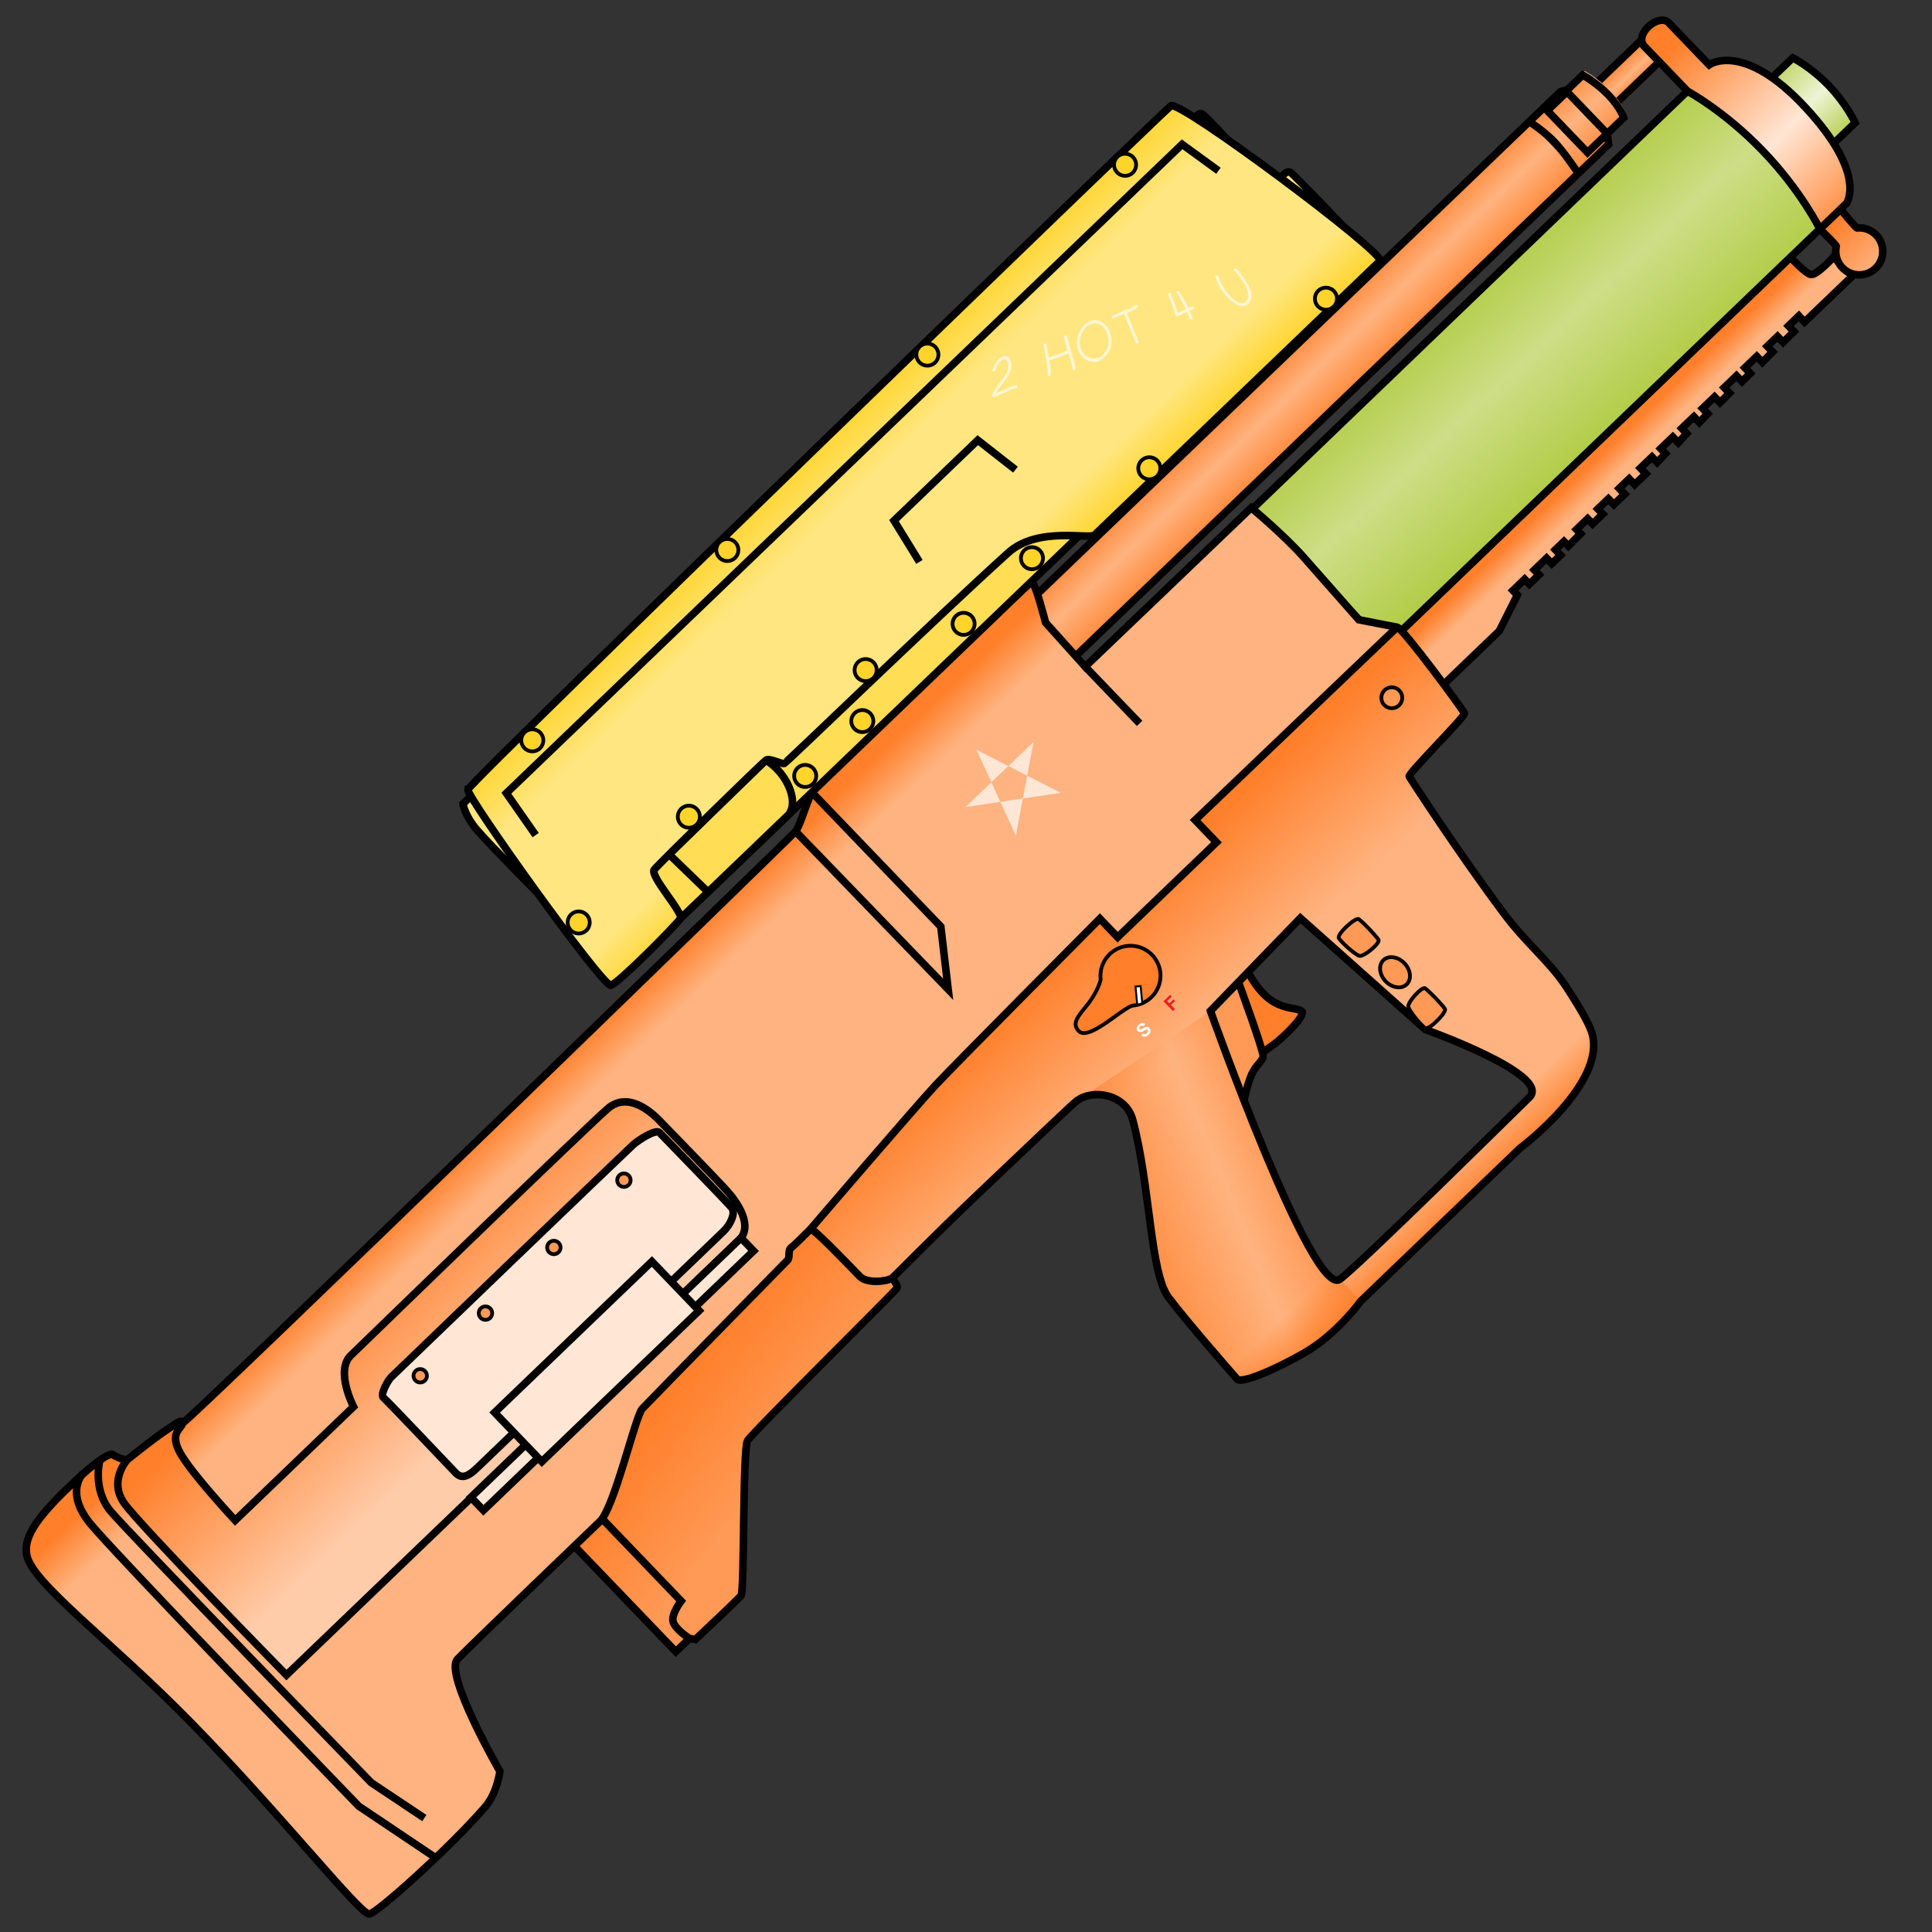 <svg xmlns="http://www.w3.org/2000/svg" xmlns:xlink="http://www.w3.org/1999/xlink" viewBox="0 0 256 256">
    <rect x="0" y="0" width="256" height="256" fill="#333333" stroke="none"/>
    <defs>
        <linearGradient id="innoGrad3">
            <stop offset="0" stop-color="#abc837"/>
            <stop offset=".459" stop-color="#abc837" stop-opacity="0"/>
            <stop offset="1" stop-color="#abc837"/>
        </linearGradient>
        <linearGradient id="innoGrad8">
            <stop offset="0" stop-color="#ff7f2a"/>
            <stop offset=".459" stop-color="#ff7f2a" stop-opacity="0"/>
            <stop offset="1" stop-color="#ff7f2a"/>
        </linearGradient>
        <linearGradient id="innoGrad7">
            <stop offset="0" stop-color="#ff7f2a" stop-opacity="0"/>
            <stop offset="1" stop-color="#ff7f2a"/>
        </linearGradient>
        <linearGradient id="innoGrad6">
            <stop offset="0" stop-color="#ff7f2a" stop-opacity="0"/>
            <stop offset="1" stop-color="#ff7f2a"/>
        </linearGradient>
        <linearGradient id="innoGrad2">
            <stop offset="0" stop-color="#ff7f2a"/>
            <stop offset=".065" stop-color="#ff7f2a" stop-opacity="0"/>
            <stop offset=".933" stop-color="#ff7f2a" stop-opacity="0"/>
            <stop offset="1" stop-color="#ff7f2a"/>
        </linearGradient>
        <linearGradient id="innoGrad1">
            <stop offset="0" stop-color="#ffd42a"/>
            <stop offset=".197" stop-color="#ffd42a" stop-opacity="0"/>
            <stop offset=".75" stop-color="#ffd42a" stop-opacity="0"/>
            <stop offset="1" stop-color="#ffd42a"/>
        </linearGradient>
        <linearGradient id="linearGradient990" x1="144.949" x2="144.814" y1="94.644" y2="66.441" gradientUnits="userSpaceOnUse" xlink:href="#innoGrad1"/>
        <linearGradient id="linearGradient1031" x1="104.983" x2="104.585" y1="95.005" y2="172.7" gradientUnits="userSpaceOnUse" xlink:href="#innoGrad2"/>
        <linearGradient id="linearGradient1054" x1="125.362" x2="125.644" y1="139.429" y2="123.972" gradientUnits="userSpaceOnUse" xlink:href="#innoGrad7"/>
        <linearGradient id="linearGradient1054-0" x1="135.334" x2="109.345" y1="154.099" y2="143.914" gradientUnits="userSpaceOnUse" xlink:href="#innoGrad8"/>
        <linearGradient id="linearGradient1119" x1="73.703" x2="71.538" y1="140.518" y2="127.162" gradientUnits="userSpaceOnUse" xlink:href="#innoGrad6"/>
        <linearGradient id="linearGradient1173" x1="50.845" x2="50.87" y1="116.219" y2="96.286" gradientUnits="userSpaceOnUse" xlink:href="#innoGrad6"/>
        <linearGradient id="linearGradient1196" x1="198.79" x2="198.468" y1="100.045" y2="126.893" gradientUnits="userSpaceOnUse" xlink:href="#innoGrad3"/>
        <linearGradient id="linearGradient1219" x1="239.355" x2="238.925" y1="126.403" y2="99.42" gradientUnits="userSpaceOnUse" xlink:href="#innoGrad8"/>
        <linearGradient id="linearGradient1257" x1="246.754" x2="246.916" y1="119.673" y2="106.516" gradientUnits="userSpaceOnUse" xlink:href="#innoGrad3"/>
        <linearGradient id="linearGradient1280" x1="238.651" x2="238.535" y1="131.152" y2="124.502" gradientUnits="userSpaceOnUse" xlink:href="#innoGrad6"/>
        <linearGradient id="linearGradient1311" x1="208.854" x2="208.861" y1="127.761" y2="125.103" gradientUnits="userSpaceOnUse" xlink:href="#innoGrad6"/>
        <linearGradient id="linearGradient1334" x1="195.631" x2="195.642" y1="93.238" y2="103.305" gradientUnits="userSpaceOnUse" xlink:href="#innoGrad8"/>
        <linearGradient id="linearGradient1357" x1="235.297" x2="235.303" y1="100.034" y2="96.295" gradientUnits="userSpaceOnUse" xlink:href="#innoGrad8"/>
    </defs>
    <g>
        <path fill="#ffb380" d="M211.586 10.981l5.701-5.474 2.573 2.68-5.7 5.474z"/>
        <path fill="url(#linearGradient1357)" stroke="#000" stroke-miterlimit="10" stroke-width=".796" d="M230.715 96.542h6.293V99.5h-6.293z" transform="scale(1.256) rotate(-43.837 90.485 130.003)"/>
        <path fill="#ffb380" d="M137.381 78.49l69.648-66.877.99-.328 1.964-1.885s1.82.988 3.414 2.65c1.594 1.66 2.023 3.012 2.023 3.012l-2.19 2.103.193 1.411-71.03 68.204-5.286-2.76z"/>
        <path fill="url(#linearGradient1334)" stroke="#000" stroke-miterlimit="10" stroke-width=".796" d="M150.42 94.557h76.876l.75.358h2.167s.5 1.571.5 3.404-.5 2.846-.5 2.846h-2.417l-.667.917h-78.403l-1.513-4.5z" transform="scale(1.256) rotate(-43.837 90.485 130.003)"/>
        <path fill="none" stroke="#000" stroke-miterlimit="10" stroke-width="1" d="M205.03 14.66l2.605-2.5 5.328 5.549-2.605 2.5z"/>
        <path fill="#414042" stroke="#000" stroke-miterlimit="10" stroke-width="1" d="M202.468 15.993s2.14 1.398 3.445 2.757c1.305 1.359 3.101 4.06 3.101 4.06"/>
        <path fill="#ffb380" d="M190.173 91.764l8.493-8.156 2.392-4.763-.58-.605 1.547-1.485.617.642 1.283-1.233-.616-.642 1.623-1.559.69.718 1.169-1.123-.69-.718 1.133-1.087.58.604 1.625-1.634-.543-.566 1.472-1.413.652.68 1.36-1.306-.653-.68 1.396-1.34.726.756 1.435-1.378-.726-.756 1.321-1.268.725.755 1.485-1.425-.725-.756 1.535-1.474.689.718 1.102-1.164-.636-.663 1.604-1.54.727.757 1.117-1.218-.654-.682 1.604-1.54.727.757 1.097-1.162-.672-.7 1.585-1.523.727.757 1.248-1.27-.691-.72 1.623-1.559.728.758 1.095-1.088-.708-.738 1.566-1.504.745.775 1.36-1.379-.708-.737 1.36-1.305.744.775 1.435-1.414-.728-.758 1.378-1.323.745.81 6.322-6.068-2.464-2.567s-2.162 2.397-2.975 2.343c-.685-.046-2.747-2.294-2.747-2.294l-53.306 51.185z"/>
        <path fill="url(#linearGradient1311)" stroke="#000" stroke-miterlimit="10" stroke-width=".796" d="M173.871 131.127h9.375l4-1.417v-.667h1.708v.709h1.417v-.709h1.792v.792h1.291v-.792h1.25v.667l1.834-.042v-.625h1.625v.75h1.5v-.75h1.541v.834h1.584v-.834h1.458v.834h1.639v-.834h1.694v.792l1.275-.061v-.731h1.771v.836l1.313-.084v-.752h1.771v.836l1.271-.063v-.773h1.75v.836l1.417-.042v-.794h1.792v.836l1.229-.021v-.814h1.729v.856l1.542-.042v-.814h1.5v.856l1.604-.021v-.836h1.521l-.019.876 6.977.001v-2.833s-2.563.184-3-.295c-.368-.404-.313-2.832-.313-2.832h-58.838z" transform="scale(1.256) rotate(-43.837 90.485 130.003)"/>
        <path fill="#ffb380" d="M248.61 31.15a3.113 3.113 0 1 1-4.492 4.314 3.113 3.113 0 0 1-.8-2.809c.035-.163-2.18-2.308-2.18-2.308l2.736-2.627s2.053 2.498 2.2 2.485a3.11 3.11 0 0 1 2.537.945z"/>
        <path fill="url(#linearGradient1280)" stroke="#000" stroke-miterlimit="10" stroke-width=".796" d="M240.856 128.542a2.479 2.479 0 1 1-4.959 0c0-.854.432-1.607 1.09-2.054.11-.075.021-2.528.021-2.528h3.019s-.198 2.567-.107 2.64c.57.454.936 1.155.936 1.942z" transform="scale(1.256) rotate(-43.837 90.485 130.003)"/>
        <path fill="#eef4d7" d="M234.422 10.672l3.133-3.008s2.382 1.195 4.774 3.686c2.392 2.492 3.49 4.92 3.49 4.92l-3.133 3.009z"/>
        <path fill="url(#linearGradient1257)" stroke="#000" stroke-miterlimit="10" stroke-width=".796" d="M244 108.957h3.458s.709 2 .709 4.75-.709 4.75-.709 4.75H244z" transform="scale(1.256) rotate(-43.837 90.485 130.003)"/>
        <path fill="#ffe6d5" d="M223.23 11.696l-5.327-5.548c-1.487-1.548 1.906-4.498 3.239-3.11l5.327 5.548s4.509-3.24 12.767 5.663 5.429 12.712 5.429 12.712l-3.527 3.386-17.908-18.65z"/>
        <path fill="url(#linearGradient1219)" stroke="#000" stroke-miterlimit="10" stroke-width=".796" d="M237.009 103.373v-6.124c0-1.709 3.575-1.532 3.575 0v6.124s4.376.625 4.209 10.292c-.167 9.667-3.892 10.294-3.892 10.294h-3.893v-20.586z" transform="scale(1.256) rotate(-43.837 90.485 130.003)"/>
        <path fill="#cdde87" d="M165.962 67.416l57.631-55.342s4.9 2.622 10.012 7.946c5.112 5.323 7.533 10.326 7.533 10.326l-57.634 55.34z"/>
        <path fill="url(#linearGradient1196)" stroke="#000" stroke-miterlimit="10" stroke-width=".796" d="M173.392 103.794l63.615-.002s1.368 4.208 1.368 10.084c0 5.876-1.368 10.084-1.368 10.084h-63.615z" transform="scale(1.256) rotate(-43.837 90.485 130.003)"/>
    </g>
    <g transform="scale(1.256) rotate(-43.837 90.485 130.003)">
        <path fill="#ff7f2a" stroke="#000" stroke-miterlimit="10" stroke-width=".796" d="M139.208 138.782s-.778 2.303-.208 4.177c.424 1.39 1.209 1.958 1.417 2.583.208.625-2.154.726-4 .625-1.846-.101-6.584-1.333-6.584-1.333l2.709-6.792z"/>
        <path fill="#f95" stroke="#000" stroke-miterlimit="10" stroke-width=".796" d="M129.517 148.198s1.394-.969 2.441-1.406c1.047-.437 1.802-.209 2.229-.542.427-.333 3.557-7.468 3.557-7.468h-5.535z"/>
        <path fill="#f95" d="M46 148.625h2l.375.5s6.085.084 6.688 0c.603-.084 10.814-11.04 11.813-11.313.999-.273 22.207-.563 22.519-.688.312-.125.355-1.124.355-1.124v-13.188L46 124.75z"/>
        <path fill="url(#linearGradient1119)" stroke="#000" stroke-miterlimit="10" stroke-width=".796" d="M46 148.625h2l.375.5s6.085.084 6.688 0c.603-.084 10.814-11.04 11.813-11.313.999-.273 22.207-.563 22.519-.688.312-.125.355-1.124.355-1.124v-13.188L46 124.75z"/>
        <path fill="#ffb380" d="M173.375 103.625s.5 4.589.373 7.583l-.373 8.792s2 2.873 2.375 3.375c.375.502-1.021 11.125-1.17 11.462-.149.337-8.765.447-8.83.788-.065.341-1.769 9.079-2.795 17.297-.496 3.974-.029 6.986-.609 10.121-.476 2.564-.962 4.548-1.432 5.457C158.373 173.417 147 172 147 172h-23.25s-3.674.666-7.249 0c-2.077-.387-7.923-2.186-7.876-3.125.09-1.792.375-8 .753-11.204.378-3.204 6.814-9.877 10.25-16.124 1.375-2.5-.792-5.334-2.917-5.542-.771-.075-7.458-.083-14.125-.125-6.831-.043-12.541.16-12.836.12-.58-.078-2.329-1.372-2.329-2.497 0-1.919-.013-7.197-.296-7.19-.283.007-2.296.06-2.813 0-.517-.06-.772.675-1.188.688-.416.013-20.883.622-21.938.688-1.055.066-9.344 5.483-11.429 5.483-2.085 0-18.539-.01-20.914.073-2.124.074-4.97 11.631-4.97 11.631s-1.773 1.446-3.695 1.629c-5.599.533-16.131.192-16.68-.316-.737-.684.567-14.143.43-27.645-.121-12.113-1.915-22.252-.248-24.714.956-1.412 2.914-2.079 8.04-2.083 6.292-.005 5.843.816 5.843.816s.343 1.149.75 1.375c.407.226 6.365.351 6.813 1.25.168.338 89.128-.147 89.922-.232.794-.085 3.629-1.786 4.328-1.83.711-.045 31.67-.206 31.875.125.205.331-1.919 4.082-1.919 4.082l-.208 6.25zM133.5 138.938s-13.25 29.375-9.75 29.875c2.443.349 26.206 0 27.688 0 3.438 0-2.938-12.75-2.938-12.75l-1.375-17.625z"/>
        <path fill="url(#linearGradient1054-0)" d="M123.75 168.813c-3.5-.5 9.75-29.875 9.75-29.875l-16.79-2.934c2.126.208 4.294 3.043 2.919 5.543-3.436 6.247-9.872 12.919-10.25 16.123-.378 3.204-.664 9.413-.754 11.205-.047.939 5.8 2.738 7.877 3.125 3.575.666 7.248 0 7.248 0z"/>
        <path fill="url(#linearGradient1054)" d="M87.125 126.313c.283-.007.297 5.27.297 7.19 0 1.124 1.748 2.42 2.328 2.497.295.04 6.005-.164 12.836-.12 6.667.041 13.354.05 14.125.124 2.125.208 4.293 3.043 2.918 5.543-3.436 6.247-9.872 12.92-10.25 16.123-.378 3.204-.664 9.413-.754 11.205-.047.94 5.8 2.738 7.877 3.125 3.575.666 7.248 0 7.248 0H147s11.373 1.417 13.914-3.5c.47-.909.956-2.893 1.432-5.457.58-3.135.113-6.147.61-10.12 1.025-8.219 2.729-16.957 2.794-17.298.065-.34 8.681-.452 8.83-.789.15-.337 1.545-10.96 1.17-11.462l-29.465-.083v3.25h-14.457v-2.708l-24.182.765zm60 12.125l1.375 17.625s6.377 12.75 2.94 12.75c-1.483 0-25.247.349-27.69 0-3.5-.5 9.75-29.875 9.75-29.875z"/>
        <path fill="url(#linearGradient1031)" stroke="#000" stroke-miterlimit="10" stroke-width=".796" d="M173.375 103.625s.5 4.589.373 7.583l-.373 8.792s2 2.873 2.375 3.375c.375.502-1.021 11.125-1.17 11.462-.149.337-8.765.447-8.83.788-.065.341-1.769 9.079-2.795 17.297-.496 3.974-.029 6.986-.609 10.121-.476 2.564-.962 4.548-1.432 5.457C158.373 173.417 147 172 147 172h-23.25s-3.674.666-7.249 0c-2.077-.387-7.923-2.186-7.876-3.125.09-1.792.375-8 .753-11.204.378-3.204 6.814-9.877 10.25-16.124 1.375-2.5-.792-5.334-2.917-5.542-.771-.075-7.458-.083-14.125-.125-6.831-.043-12.541.16-12.836.12-.58-.078-2.329-1.372-2.329-2.497 0-1.919-.013-7.197-.296-7.19-.283.007-2.296.06-2.813 0-.517-.06-.772.675-1.188.688-.416.013-20.883.622-21.938.688-1.055.066-9.344 5.483-11.429 5.483-2.085 0-18.539-.01-20.914.073-2.124.074-4.97 11.631-4.97 11.631s-1.773 1.446-3.695 1.629c-5.599.533-16.131.192-16.68-.316-.737-.684.567-14.143.43-27.645-.121-12.113-1.915-22.252-.248-24.714.956-1.412 2.914-2.079 8.04-2.083 6.292-.005 5.843.816 5.843.816s.343 1.149.75 1.375c.407.226 6.365.351 6.813 1.25.168.338 89.128-.147 89.922-.232.794-.085 3.629-1.786 4.328-1.83.711-.045 31.67-.206 31.875.125.205.331-1.919 4.082-1.919 4.082l-.208 6.25zM133.5 138.938s-13.25 29.375-9.75 29.875c2.443.349 26.206 0 27.688 0 3.438 0-2.938-12.75-2.938-12.75l-1.375-17.625z"/>
        <path fill="none" stroke="#000" stroke-miterlimit="10" stroke-width=".796" d="M50.104 133.131v12.032s-1.677.256-2.104.958c-.427.702 0 2.504 0 2.504M149.123 103.582v8.293M119.146 93.175v19.638l-4.021 5.312-.078-23.17M16.16 91.977s-2.708 1.625-2.908 4.689c-.2 3.064 0 39.667 0 39.667l1.454 6.584"/>
        <path fill="none" stroke="#000" stroke-miterlimit="10" stroke-width=".796" d="M13.938 91.747s-2.821.031-3.144 4.41c-.323 4.379-.21 41.055-.21 41.055l2.083 9.562M87.125 126.313s16.836-1.637 19.997-1.813c3.161-.176 24.706-.667 24.706-.667v2.708h14.457v-3.25l29.465.083"/>
        <path fill="#fca" d="M25.125 95.188c-.373.396-1.664-.323-2.313 2.063-.649 2.386-.75 9.188-.75 9.188h17.313s1.208-4.094 3.542-4.104c2.334-.01 35.417-.167 37.667 0s2.979 2.417 2.979 4.729c0 .688.062 8.604 0 10.313-.062 1.709-.587 4.531-2.688 4.563-2.101.032-66.213.014-66.213.014s-.237-22.072.213-24.954c.45-2.882 3.438-3.063 3.438-3.063s3.472.309 4.915.574c1.443.265 2.27.281 1.897.677z"/>
        <path fill="url(#linearGradient1173)" stroke="#000" stroke-miterlimit="10" stroke-width=".796" d="M25.125 95.188c-.373.396-1.664-.323-2.313 2.063-.649 2.386-.75 9.188-.75 9.188h17.313s1.208-4.094 3.542-4.104c2.334-.01 35.417-.167 37.667 0s2.979 2.417 2.979 4.729c0 .688.062 8.604 0 10.313-.062 1.709-.587 4.531-2.688 4.563-2.101.032-66.213.014-66.213.014s-.237-22.072.213-24.954c.45-2.882 3.438-3.063 3.438-3.063s3.472.309 4.915.574c1.443.265 2.27.281 1.897.677z"/>
        <path fill="#ffe6d5" stroke="#000" stroke-miterlimit="10" stroke-width=".796" d="M41.688 121.906h39.511v1.907H41.688zM82.688 107.938c0 .563.065 10.001 0 11-.042.651-1.25 1.188-2.375 1.188H44.25c-1.438 0-1.938-.375-1.938-1.188s.063-10.5 0-11 1.625-.993 2.063-1c.875-.015 34.563-.033 35.438 0 .73.027 2.875.437 2.875 1z"/>
        <path fill="#ffe6d5" stroke="#000" stroke-miterlimit="10" stroke-width=".796" d="M49.688 117.188h23v7.188h-23z"/>
        <circle cx="46.708" cy="108.957" r=".708" fill="#f95" stroke="#000" stroke-miterlimit="10" stroke-width=".398"/>
        <circle cx="56.252" cy="108.957" r=".708" fill="#f95" stroke="#000" stroke-miterlimit="10" stroke-width=".398"/>
        <circle cx="66.252" cy="108.957" r=".708" fill="#f95" stroke="#000" stroke-miterlimit="10" stroke-width=".398"/>
        <circle cx="76.502" cy="108.957" r=".708" fill="#f95" stroke="#000" stroke-miterlimit="10" stroke-width=".398"/>
        <g>
            <path fill="#ed1c24" d="M130.637 136.2v-1.432h.98v.244h-.69v.339h.598v.242h-.598v.606l-.29.001z"/>
            <path fill="#fff" d="M126.448 135.736l.281-.027a.34.34 0 0 0 .104.208.312.312 0 0 0 .209.068c.093 0 .162-.02.209-.059a.18.18 0 0 0 .071-.14.126.126 0 0 0-.029-.086.248.248 0 0 0-.105-.062 3.007 3.007 0 0 0-.231-.064c-.155-.038-.264-.086-.326-.142a.377.377 0 0 1 .11-.638.694.694 0 0 1 .28-.05c.18 0 .316.037.407.116a.422.422 0 0 1 .142.317l-.288.011c-.012-.073-.04-.127-.079-.158-.041-.032-.102-.045-.184-.045a.334.334 0 0 0-.197.05.104.104 0 0 0-.046.089.11.11 0 0 0 .042.087c.037.03.125.063.266.096.141.033.245.067.313.103.067.036.12.084.158.146a.424.424 0 0 1 .057.228.423.423 0 0 1-.261.389.806.806 0 0 1-.312.053c-.181 0-.32-.044-.417-.127a.536.536 0 0 1-.174-.363z"/>
        </g>
        <path fill="#ff7f2a" stroke="#000" stroke-miterlimit="10" stroke-width=".398" d="M132.481 132.368a3.166 3.166 0 0 1-4.449.52c-.783-.62-5.934-.494-6.016-1.997-.07-1.29 1.352-1.23 2.796-1.454 1.228-.19 2.487-.727 2.701-.998a3.167 3.167 0 0 1 4.968 3.929z"/>
        <path fill="#fff" stroke="#000" stroke-miterlimit="10" stroke-width=".199" d="M128.378 133.122l1.201-1.518.425.336-1.127 1.426z"/>
        <path fill="#f95" stroke="#000" stroke-miterlimit="10" stroke-width=".398" d="M148.582 142.792c-.095.698.042 2.282.25 2.792.189.464 2.614.617 2.666.208.084-.665.107-2.302 0-3-.063-.412-2.851-.481-2.916 0zM148.582 155.911c-.095-.698.042-2.282.25-2.792.189-.464 2.614-.617 2.666-.208.084.665.107 2.302 0 3-.063.412-2.851.482-2.916 0z"/>
        <ellipse cx="150.373" cy="149.479" fill="#f95" stroke="#000" stroke-miterlimit="10" stroke-width=".398" rx="1.375" ry="1.771"/>
        <circle cx="170.184" cy="128.354" r="1.104" fill="#f95" stroke="#000" stroke-miterlimit="10" stroke-width=".398"/>
        <path fill="#ffe6d5" fill-rule="evenodd" d="M134.781 101.953l-3.285 9.432 8.193-5.845-9.928-.02 8.285 5.88z"/>
    </g>
    <g transform="scale(1.256) rotate(-43.837 90.485 130.003)">
        <path fill="#ffe680" stroke="#000" stroke-miterlimit="10" stroke-width=".796" d="M92.919 68.558H91.75s-.701.988-.83 2.879 0 9.259 0 9.259zM197.573 69.794l.894 4.087s.041-3.444-.051-3.801c-.092-.357-.843-.286-.843-.286zM199.708 80.697s1.042-.291 1.167.334c.084.418.072 7.936.072 7.936z"/>
        <path fill="#fd5" stroke="#000" stroke-miterlimit="10" stroke-width=".796" d="M99.543 86.041l.373 7.134h58.296v-5.717z"/>
        <path fill="#fd5" stroke="#000" stroke-miterlimit="10" stroke-width=".796" d="M118 87.375s.558 1.83-.248 3.833-2.083 1.967-2.083 1.967h-11.708l-.211-5.708z"/>
        <path fill="#ffe680" d="M93.166 67.833c-.621.455-4.165 24.933-3.416 25.341.749.408 9.5.175 10.166 0 .666-.175.771-5.536 1.586-5.633 1.04-.123 16.008-.235 16.499-.167.439.061.832 1.375 1.145 1.583.176.117 21.255.001 32.438.333 4.208.125 7.164 4.958 7.872 4.958.708 0 40.754.007 41.754 0 1.008-.007-3.459-26.958-4.584-27.083-1.125-.125-102.839.213-103.46.668z"/>
        <path fill="url(#linearGradient990)" stroke="#000" stroke-miterlimit="10" stroke-width=".796" d="M93.166 67.833c-.621.455-4.165 24.933-3.416 25.341.749.408 9.5.175 10.166 0 .666-.175.771-5.536 1.586-5.633 1.04-.123 16.008-.235 16.499-.167.439.061.832 1.375 1.145 1.583.176.117 21.255.001 32.438.333 4.208.125 7.164 4.958 7.872 4.958.708 0 40.754.007 41.754 0 1.008-.007-3.459-26.958-4.584-27.083-1.125-.125-102.839.213-103.46.668z"/>
        <path fill="none" stroke="#000" stroke-miterlimit="10" stroke-width=".796" d="M95.001 76.249l.833-5.332h98.834l.832 4.666M144.168 83.5l1.082-5h12.251l.711 5"/>
        <circle cx="101.669" cy="68.79" r="1.166" fill="#ffd42a" stroke="#000" stroke-miterlimit="10" stroke-width=".398"/>
        <circle cx="130.418" cy="68.558" r="1.166" fill="#ffd42a" stroke="#000" stroke-miterlimit="10" stroke-width=".398"/>
        <circle cx="159.918" cy="68.306" r="1.166" fill="#ffd42a" stroke="#000" stroke-miterlimit="10" stroke-width=".398"/>
        <circle cx="188.833" cy="68.306" r="1.166" fill="#ffd42a" stroke="#000" stroke-miterlimit="10" stroke-width=".398"/>
        <circle cx="194.334" cy="93.174" r="1.166" fill="#ffd42a" stroke="#000" stroke-miterlimit="10" stroke-width=".398"/>
        <circle cx="168.5" cy="93.174" r="1.166" fill="#ffd42a" stroke="#000" stroke-miterlimit="10" stroke-width=".398"/>
        <circle cx="153" cy="91.44" r="1.166" fill="#ffd42a" stroke="#000" stroke-miterlimit="10" stroke-width=".398"/>
        <circle cx="143.002" cy="91.44" r="1.166" fill="#ffd42a" stroke="#000" stroke-miterlimit="10" stroke-width=".398"/>
        <circle cx="128.19" cy="91.44" r="1.166" fill="#ffd42a" stroke="#000" stroke-miterlimit="10" stroke-width=".398"/>
        <circle cx="119.834" cy="91.44" r="1.166" fill="#ffd42a" stroke="#000" stroke-miterlimit="10" stroke-width=".398"/>
        <circle cx="132.167" cy="87.801" r="1.166" fill="#ffd42a" stroke="#000" stroke-miterlimit="10" stroke-width=".398"/>
        <circle cx="108.001" cy="86.041" r="1.166" fill="#ffd42a" stroke="#000" stroke-miterlimit="10" stroke-width=".398"/>
        <circle cx="91.891" cy="86.041" r="1.166" fill="#ffd42a" stroke="#000" stroke-miterlimit="10" stroke-width=".398"/>
    </g>
    <g fill="#fff6d5">
        <path d="M161.022 36.663a.155.155 0 0 1 .047-.136.178.178 0 0 1 .142-.047c.057.004.11.024.156.062.017.013.025.02.043.032a.55.55 0 0 1 .135.276c.02.077.064.2.131.37.07.175.15.359.246.537.094.175.235.392.41.64.178.253.303.427.379.515.075.09.2.215.367.384.162.165.299.293.406.378.114.088.246.182.399.274a1.552 1.552 0 0 0 .71.225.712.712 0 0 0 .183-.026.773.773 0 0 0 .2-.118 1.03 1.03 0 0 0 .203-.203c.052-.074.1-.179.142-.3.043-.123.068-.222.077-.287.009-.063.008-.135.004-.208a2.402 2.402 0 0 0-.112-.46 4.276 4.276 0 0 0-.179-.501 6.394 6.394 0 0 0-.268-.474c-.13-.213-.246-.392-.347-.54-.105-.154-.218-.32-.345-.497a27.78 27.78 0 0 0-.262-.362c-.05-.063-.105-.12-.164-.181-.054-.057-.093-.1-.123-.126l-.055-.044a.224.224 0 0 1-.084-.138c-.01-.053.002-.094.04-.128a.203.203 0 0 1 .143-.054.251.251 0 0 1 .152.06c.027.018.041.031.068.05.05.042.106.101.172.172.062.067.131.135.187.205.054.068.147.195.276.377.13.18.249.353.356.505a10.382 10.382 0 0 1 .649 1.073c.057.116.13.3.206.554.078.258.12.438.125.533.006.096.001.187-.009.271-.01.09-.041.21-.092.35a1.61 1.61 0 0 1-.175.362c-.07.104-.167.203-.286.292-.12.089-.223.148-.307.175-.084.026-.191.037-.311.042a1.503 1.503 0 0 1-.46-.063 2.141 2.141 0 0 1-.535-.23 5.004 5.004 0 0 1-.446-.3 4.602 4.602 0 0 1-.452-.423c-.17-.175-.306-.311-.387-.41a9.675 9.675 0 0 1-.396-.54 6.837 6.837 0 0 1-.434-.693 6.32 6.32 0 0 1-.262-.57c-.077-.188-.136-.333-.154-.424-.005-.028-.01-.055-.018-.073-.01-.006-.014-.011-.022-.017a.218.218 0 0 1-.07-.14zM158.1 40.61a.217.217 0 0 1 .122.101c.027.05.03.098.013.15a.192.192 0 0 1-.106.114c-.03.014-.045.024-.076.038a3.46 3.46 0 0 1-.248.099c-.068.025-.154.054-.16.066-.023.062.152.368.213.525.074.191.117.305.131.336.008.02.015.026.023.046a.183.183 0 0 1-.008.155.187.187 0 0 1-.112.108.212.212 0 0 1-.16-.005.19.19 0 0 1-.112-.11l-.023-.056-.13-.334c-.057-.15-.162-.484-.201-.5-.03-.01-.214.101-.337.158a9.9 9.9 0 0 0-.317.154c-.056.029-.136.066-.23.102-.099.038-.192.07-.276.09-.128.03-.246.015-.329-.044-.08-.056-.133-.173-.166-.336a7.575 7.575 0 0 0-.048-.23 3.041 3.041 0 0 0-.078-.28c-.045-.134-.087-.266-.132-.392a13.381 13.381 0 0 0-.174-.46c-.071-.182-.125-.313-.153-.39-.026-.073-.064-.186-.12-.323-.056-.136-.096-.221-.108-.254l-.02-.05a.186.186 0 0 1 .002-.151.191.191 0 0 1 .11-.107.209.209 0 0 1 .154.002c.05.021.083.058.103.11.009.02.01.028.019.048.011.032.053.116.11.255.058.14.105.249.135.328.029.08.075.211.144.387.072.182.132.337.182.473.047.131.09.27.134.41.043.141.077.236.092.288.016.057.025.162.055.268.004.013.008.049.01.05.014.008.127-.04.199-.067.086-.032.15-.066.199-.092.052-.027.165-.08.317-.151.133-.061.353-.14.364-.169.017-.047-.144-.306-.219-.451-.112-.218-.195-.385-.255-.495-.059-.11-.162-.285-.302-.522-.14-.236-.245-.405-.312-.506-.04-.065-.058-.1-.099-.163a.183.183 0 0 1-.034-.152.172.172 0 0 1 .087-.12.207.207 0 0 1 .156-.024.212.212 0 0 1 .127.094c.04.066.065.093.106.158.07.107.176.281.322.524.146.243.253.42.314.533.06.112.153.28.263.501.074.146.187.446.225.46.014.004.096-.044.168-.07a2.71 2.71 0 0 0 .218-.09l.075-.035a.213.213 0 0 1 .153-.003zM147.44 42.187a.165.165 0 0 1-.094-.115.224.224 0 0 1 .013-.164.197.197 0 0 1 .113-.108l.072-.03a2.67 2.67 0 0 0 .215-.094l.194-.095a8.932 8.932 0 0 1 .544-.224c.14-.053.246-.095.312-.117.01-.004.028-.006.03-.01.024-.033.046-.151.122-.188.09-.04.186.047.223.057.045.012.223-.09.341-.144a6.584 6.584 0 0 0 .49-.247c.05-.027.121-.067.211-.12.095-.056.164-.103.21-.132l.077-.046a.213.213 0 0 1 .15-.015c.052.015.09.047.115.097.025.05.03.099.016.154a.228.228 0 0 1-.095.128l-.071.035c-.049.029-.12.074-.214.132-.096.058-.17.104-.226.135a7.93 7.93 0 0 1-.524.26c-.117.052-.32.116-.329.14-.01.023.063.16.087.224.028.082.094.237.183.46.09.22.197.486.317.79.12.305.204.517.249.625l.186.454c.08.193.163.387.244.565.08.178.14.297.161.348.024.06.045.126.064.198.009.039.013.061.02.099a.19.19 0 0 1-.017.157.221.221 0 0 1-.125.105.187.187 0 0 1-.154-.012.188.188 0 0 1-.098-.116l-.023-.096a.853.853 0 0 0-.045-.145c-.02-.05-.07-.17-.15-.352-.079-.182-.163-.373-.244-.566-.082-.195-.147-.342-.192-.452-.045-.11-.125-.328-.245-.638-.117-.301-.226-.56-.309-.773l-.187-.483c-.025-.067-.072-.244-.094-.253-.006-.002-.034.014-.05.019-.058.02-.162.06-.304.113-.134.05-.253.1-.337.137-.083.037-.148.061-.183.077s-.105.054-.196.098c-.092.044-.17.074-.226.097l-.081.033a.17.17 0 0 1-.146-.002zM144.874 47.915c-.058-.023-.272-.02-.496-.08a2.038 2.038 0 0 1-.473-.167 3.41 3.41 0 0 1-.347-.26 1.96 1.96 0 0 1-.362-.378 2.686 2.686 0 0 1-.267-.5 3.829 3.829 0 0 1-.172-.477c-.03-.111-.046-.305-.052-.576a3.531 3.531 0 0 1 .017-.583 4.28 4.28 0 0 1 .145-.496c.07-.214.175-.444.313-.685.132-.23.237-.39.31-.477a4.25 4.25 0 0 1 .202-.224c.077-.078.22-.181.44-.303.211-.118.384-.195.5-.23.111-.034.27-.048.469-.05.208 0 .44.046.679.15.23.1.392.19.481.261.084.066.195.188.33.355.137.167.249.324.324.47.072.14.138.321.209.524.072.21.121.378.14.494.018.123.026.319.022.59a3.07 3.07 0 0 1-.045.575 2.62 2.62 0 0 1-.135.4 2.59 2.59 0 0 1-.299.534 3.55 3.55 0 0 1-.282.355c-.053.056-.136.145-.252.256a2.55 2.55 0 0 1-.32.265c-.095.065-.2.124-.314.174-.114.05-.195.082-.246.096-.053.016-.14.026-.255.03h-.152c-.042 0-.086-.034-.112-.043zm.887-.61c.064-.022.167-.128.267-.222.105-.099.184-.174.235-.227.046-.046.125-.152.237-.307.104-.146.183-.286.24-.427.059-.148.097-.26.115-.336.019-.077.025-.242.03-.483a3.74 3.74 0 0 0-.015-.51 3.858 3.858 0 0 0-.305-.909 2.63 2.63 0 0 0-.274-.4 2.05 2.05 0 0 0-.274-.301 2.181 2.181 0 0 0-.403-.205 1.313 1.313 0 0 0-.535-.127 1.888 1.888 0 0 0-.377.036 2.096 2.096 0 0 0-.419.198 2.006 2.006 0 0 0-.35.229c-.054.055-.112.126-.17.195a3.347 3.347 0 0 0-.267.412 3.214 3.214 0 0 0-.384 1.002c-.015.086-.02.252-.014.491.008.239.02.402.04.486.022.094.073.234.152.418a2.2 2.2 0 0 0 .23.426c.075.104.18.217.304.319.129.104.235.178.308.218.067.038.199.086.393.138.196.052.326.075.388.073.065-.002.166-.01.293-.027.116-.016.222-.043.31-.078l.155-.062c.025-.012.068-.013.09-.02zM139.158 49.732c-.04.048-.062.072-.062.072l-.085.012a.162.162 0 0 1-.139-.048.17.17 0 0 1-.048-.147l.003-.204a2.35 2.35 0 0 0 .002-.299 10.161 10.161 0 0 0-.05-.402c-.026-.196-.056-.387-.084-.566l-.092-.636c-.036-.247-.066-.433-.083-.547a10.015 10.015 0 0 0-.096-.516l-.105-.489a15.593 15.593 0 0 1-.045-.16.26.26 0 0 1 .024-.166.23.23 0 0 1 .117-.117.171.171 0 0 1 .143 0 .15.15 0 0 1 .086.115l.043.162c.024.11.062.277.111.506.05.23.084.406.104.528.02.12.059.539.09.557.002.002.016-.006.025-.01.068-.03.156-.075.255-.114.098-.038.176-.07.237-.09l.346-.107c.157-.048.307-.102.446-.152l.328-.118c.069-.026.177-.074.32-.137.15-.065.255-.107.295-.127.05-.025.167-.057.178-.078a.067.067 0 0 0 0-.026c-.012-.055-.04-.146-.074-.27-.035-.135-.063-.247-.085-.324-.025-.086-.062-.239-.116-.45a9.004 9.004 0 0 1-.115-.505c-.024-.127-.043-.208-.05-.247-.034-.188.092-.229.366-.108l.05.028c.045.107.09.239.129.388.037.14.062.263.083.348.016.056.06.235.134.53l.19.753c.06.23.11.39.138.487l.143.503c.068.234.123.393.145.462.026.08.052.188.085.317.035.137.059.24.07.311l.01.1a.22.22 0 0 1-.04.162.25.25 0 0 1-.13.103.164.164 0 0 1-.147-.02.175.175 0 0 1-.078-.132c-.005-.038-.009-.055-.013-.092a2.729 2.729 0 0 0-.059-.268c-.031-.123-.056-.223-.078-.292a17.034 17.034 0 0 1-.14-.472c-.068-.236-.125-.407-.153-.502-.025-.086-.077-.393-.108-.41-.007-.004-.057.022-.084.032-.054.02-.097.042-.134.059l-.31.136c-.152.07-.269.118-.347.148-.078.03-.19.067-.33.117-.139.05-.298.106-.465.157-.164.051-.276.082-.332.1-.054.018-.13.05-.219.086a3.29 3.29 0 0 0-.231.098c-.029.014-.075.03-.08.038-.016.028.026.162.035.222.028.17.061.364.088.564.028.203.046.348.052.424.008.086.005.21.001.356l-.01.206a.22.22 0 0 1-.055.161zM131.79 49.194l-.078.05s-.023-.005-.072-.02c-.048-.016-.08-.05-.099-.101a.244.244 0 0 1-.003-.164l.047-.14c.03-.09.057-.164.079-.218a3.594 3.594 0 0 1 .432-.73c.094-.12.17-.205.226-.26.057-.057.155-.14.299-.238.153-.107.294-.17.424-.19a.68.68 0 0 1 .41.07c.132.066.229.137.278.206.044.06.093.172.152.322.061.156.101.314.116.47.014.151.005.336-.022.546-.03.226-.1.461-.219.698a5.508 5.508 0 0 1-.356.6 9.915 9.915 0 0 1-.376.512c-.12.153-.248.328-.388.516-.141.189-.238.316-.283.38a6.64 6.64 0 0 0-.182.27c-.072.114-.13.213-.168.277l-.004.015c.047-.015.091-.025.125-.039a7.641 7.641 0 0 0 .57-.237c.202-.093.347-.164.429-.206.09-.045.177-.093.263-.134.088-.041.238-.098.438-.177.198-.079.33-.131.396-.152.067-.022.142-.04.227-.057.047-.008.069-.011.115-.021a.166.166 0 0 1 .21.168c0 .055-.02.11-.057.163a.227.227 0 0 1-.134.098l-.12.024a1.653 1.653 0 0 0-.191.045c-.06.02-.187.07-.376.144a7.64 7.64 0 0 0-.653.285c-.09.046-.237.114-.44.21-.208.098-.35.16-.425.19-.07.026-.132.052-.19.073-.062.021-.146.043-.25.075a2.31 2.31 0 0 1-.235.064c-.064.014-.124-.008-.19-.067-.065-.057-.079-.138-.045-.24.017-.048.047-.115.084-.187.034-.065.073-.135.116-.213a9.314 9.314 0 0 1 .38-.6c.051-.072.148-.207.292-.396a20.4 20.4 0 0 1 .403-.525c.124-.156.247-.323.362-.492.11-.164.214-.345.314-.542.09-.18.145-.357.167-.521.024-.178.032-.33.021-.441a1.413 1.413 0 0 0-.194-.589.498.498 0 0 0-.16-.109.339.339 0 0 0-.216-.045.783.783 0 0 0-.266.124 1.76 1.76 0 0 0-.234.18c-.04.04-.1.111-.182.218-.078.1-.15.212-.222.337a1.612 1.612 0 0 0-.124.243c-.014.04-.039.108-.068.197-.02.055-.033.084-.055.138a.216.216 0 0 1-.098.143z"/>
    </g>
</svg>
